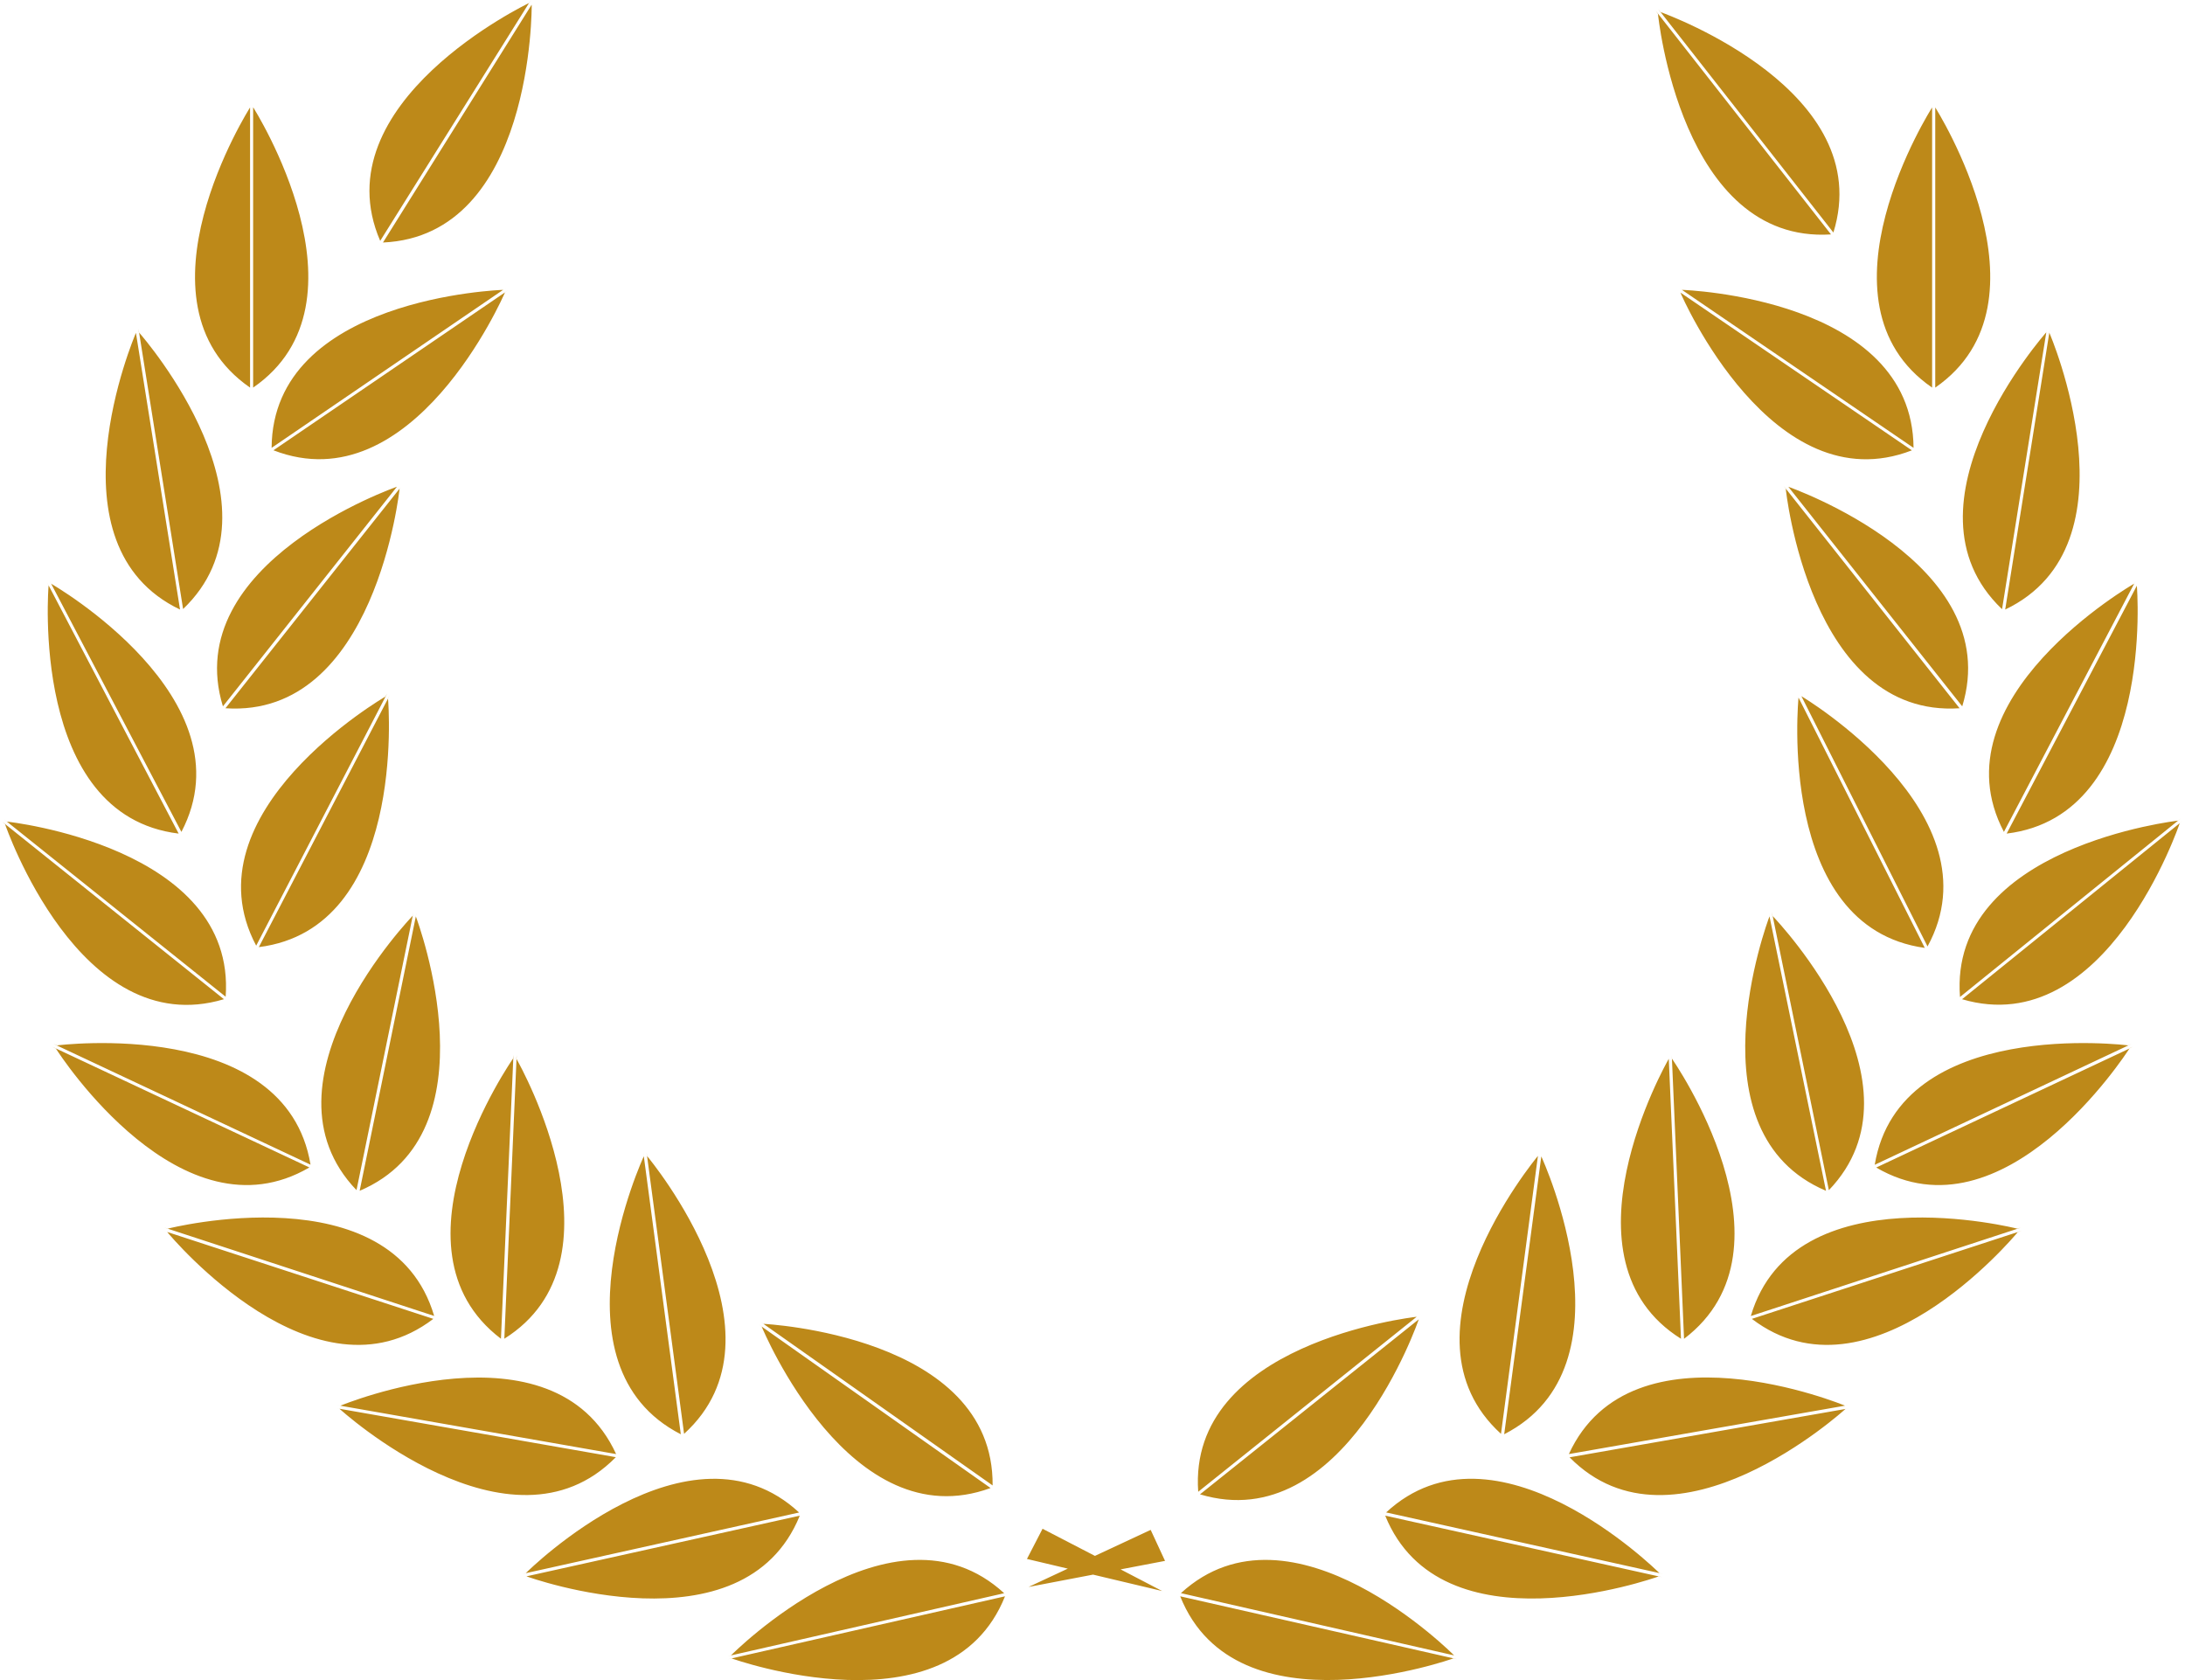 <?xml version="1.0" standalone="no"?>
<svg version="1.1" preserveAspectRatio="xMidYMid meet" viewBox="0 0 698.6 538.2" class="ng-element" data-id="ec19da7097454266be092118dc960b45" style="mix-blend-mode: normal; overflow: visible; width: 186px; height: 143px; pointer-events: all; filter: none;" xmlns="http://www.w3.org/2000/svg"><title>36558217 [Converted]</title><path d="M654.86,648.05l-.15,1.18,0,0Zm.93,1.31-11.89,89C686.54,716.55,656.29,650.45,655.79,649.36Zm.16-1.17-.17,1.14v0Zm-13.07,90,11.83-89C653.72,650.42,607.58,706.15,642.88,738.24Zm-26.09-38.19-.92.73h0Zm-.92.73c-1.79.2-73.41,8.57-70,56.06Zm80.7-83.88.06,1.19,0,0Zm52-262.9-56.1-71.57.7,1S700.39,357,748.53,354ZM694,282.77l-.77-1,.7,1ZM616.53,701.55l.91-.73-71,56.79C592.68,771.54,616.53,701.55,616.53,701.55ZM244.06,581.85,286,501.1l-.61,1S221.39,539.14,244.06,581.85ZM700.54,707.77l-3.91-89.68C695.76,619.59,660.13,682.48,700.54,707.77ZM754.27,729l-1.19.2s-68.28-28.37-88.46,15.51Zm-483.29.2-1.18-.2,89.58,15.71C339.23,700.86,271,729.23,271,729.23Zm51.5-21.46,4-90.87-.13,1.15S284,678.58,322.48,707.77Zm1.27-335.15-74.16,50.56C294.22,440.44,323.29,373.7,323.75,372.62Zm0,0,1-.7-1,.68ZM286.3,502.68l-41.39,79.63C292.06,576.37,286.48,504.93,286.3,502.68Zm0-.05v.05l.57-1.11ZM406.61,703l-1-.68L480,754.76C480.44,706.55,406.61,703,406.61,703ZM380.1,738.37l-12-90.18.14,1.14S337.1,716.37,380.1,738.37ZM406,703.84l-1-.67,1,.69Zm73.33,51.74L406,703.86C406.43,704.81,434.31,772.15,479.36,755.58ZM369.29,649.23l11.86,89C416.47,706.16,370.3,650.44,369.29,649.23Zm0,0-.16-1.18.13,1.15ZM694,282.77l55.37,70.62C763.44,308.14,696.43,283.65,694,282.77Zm45.12,219.15,40.41,80.18C802.67,539.69,739.13,501.93,739.11,501.92Zm0,0h0l-.54-1.06Zm-9.28,70.36.06.07-.26-1.29Zm18.08,87.89c32.74-34.13-16.11-85.83-18-87.82Zm-13-225.34h0l-.76-.95Zm54.91,71-56.43-71.3.71.95S741.67,509,789.81,505.79Zm-54.9-71,55.72,70.35C804.76,459.11,735,434.87,734.91,434.83Zm2.74,66.49.53,1.05s-7.38,73.57,40.45,80.19Zm52.28,96.95,70.74-57.2-.94.73S786.22,550.12,789.93,598.27ZM699.28,371.92l1,.71v0Zm-1.69,245,3.93,90.87c38.52-29.19-3.86-89.72-3.86-89.72ZM781,403.07V313.32S741.16,375.68,781,403.07Zm-6.47,20.11-74.17-50.55C700.81,373.78,729.87,440.43,774.48,423.18ZM804,545.4l42.25-80.51-.54,1S781.52,502.67,804,545.4Zm42.63-78.94-41.75,79.48C852.71,540.13,846.61,466.66,846.59,466.46Zm.57-1.09-.57,1.08h0Zm-42.79,8.8c43.54-20.79,14.15-88.67,14.15-88.67l.17-1.18Zm-1-.14,14.36-89.85-.2,1.19S768.49,440.65,803.35,474ZM747,660.37l-18.1-87.91C728.09,574.49,703.17,641.83,747,660.37Zm-18.34-89.11.24,1.2,0-.05Zm115.17,42.53s-73.3-9.34-81.22,38.25l82.3-38.73Zm-142.93-242-1-.68,1,.67ZM808.23,672.49s-71.64-18.28-85.32,28l86.47-28.3ZM700.85,371.76l74.2,50.61C774.71,374.27,701.49,371.78,700.85,371.76ZM782,313.32v89.75C821.64,375.68,782,313.32,782,313.32ZM418.22,764.44l-87.57,19.44C331.29,784.12,400.16,808.92,418.22,764.44Zm-87.8,18.43-1.17.26,1.15-.24Zm-1,1.28,1.2-.27h0Zm66.73,25.05-1.12.27,88.67-20.18C448.22,756.66,396.18,809.2,396.18,809.2ZM530.64,769l-17.86,8.33L496,768.64l-5,9.67,13.09,3.1-12.57,5.87,20.66-3.95,22.13,5.25L521,781.65l14.24-2.72ZM396.41,810.18s69.61,25,87.56-19.9l-88.71,20.14Zm231.17,0,1.22.24-88.7-20.14C558,835.13,627.58,810.18,627.58,810.18ZM330.42,782.87,418,763.43C383,731,331.45,781.85,330.42,782.87Zm-69.36-130-81.2-38.11C181.36,617.15,220.17,676.76,261.06,652.92Zm-46.72,20.25,1.2.39,0,0Zm144.9,72.58-89.61-15.7,1.12.2S325.39,780.15,359.24,745.75ZM300.81,701.4l-85.27-27.84C217.1,675.44,263.08,730.16,300.81,701.4Zm507.67-27.83L723.25,701.4C760.92,730.11,806.76,675.64,808.48,673.57Zm-55.24,56.69,1.19-.21-1.18.2Zm91-115.47-81.15,38.13C804,676.83,842.93,616.79,844.22,614.79Zm-665.53-.53,1.17.55-.05-.08Zm629.79,59.31,1.24-.4-1.18.34ZM790.59,599c46.25,13.63,69.74-56.4,69.74-56.4l1-.8Zm53.63,15.75,1.11-.53-1.08.47ZM693.41,783.9l-87.63-19.46C623.63,808.43,691.27,784.66,693.41,783.9Zm0,0,1.13.25-1.08-.27Zm59.83-53.64-88.39,15.49C698.53,780,752.76,730.69,753.24,730.26Zm-212.94,59L629,809.47l-1.15-.27S575.85,756.66,540.3,789.29Zm65.75-25.86,87.59,19.44C692.56,781.8,641,731,606.05,763.43Zm87.61,19.46,1.16.24-1.18-.26ZM233.4,505.18l55.75-70.35C288.88,434.92,219.31,459.16,233.4,505.18Zm.31,93.8-71-56.82.91.8S187.47,612.85,233.71,599Zm-53.43,14.81-1.15-.48L261.47,652C253.58,604.45,180.28,613.79,180.28,613.79ZM290,435.44l.75-.95-56.54,71.3C282.36,509,290,435.44,290,435.44Zm37.41,182.61.05.09.06-1.24Zm-32.94-47-.27,1.22s-51.39,53.08-18,87.89Zm29.09,136.71c40-25.08,5.31-87.16,3.9-89.63Zm8.8-427.28h0l.65-1.06ZM295.19,572.41l0,.06.25-1.21Zm-5.28-138.53-.76.95h0Zm5.3,138.59-18,87.9C320.82,641.86,296.05,574.71,295.21,572.47Zm28-200.72,1-.67-1,.68ZM249,422.37l74.17-50.61C322.87,371.76,249.28,374.16,249,422.37ZM215.76,672.49l-1.11-.33,86.43,28.3C287.47,654.21,215.76,672.49,215.76,672.49ZM178.39,465.91l-.54-1L220.1,545.4C242.51,502.67,178.39,465.91,178.39,465.91Zm41.27,8.26-14.13-88.64C205,386.79,176.57,453.58,219.66,474.17Zm-14.33-89.85.2,1.21v0Zm13.89,161.62L177,465.37l.55,1.08S171.28,540.12,219.22,545.94Zm-55-3.83-.94-.73,71,56.82C237.75,550,164.26,542.11,164.26,542.11Zm78.86-228.79v89.75C282.83,375.68,243.12,313.32,243.12,313.32Zm89-34.42-.66,1s-66.76,31.86-47.63,76.16Zm.17,1.6-47.57,76.09C332.94,354.44,332.33,280.63,332.33,280.5ZM206.55,385.44l-.2-1.26.14,1.19Zm0,0L220.64,474C254.88,441.32,208.42,387.58,206.55,385.44Zm35.55,17.63V313.32S202.42,375.68,242.1,403.07Z" transform="translate(-162.7 -278.9)" style="fill: rgb(189, 137, 25); stroke-width: 0px;" vector-effect="non-scaling-stroke"/></svg>